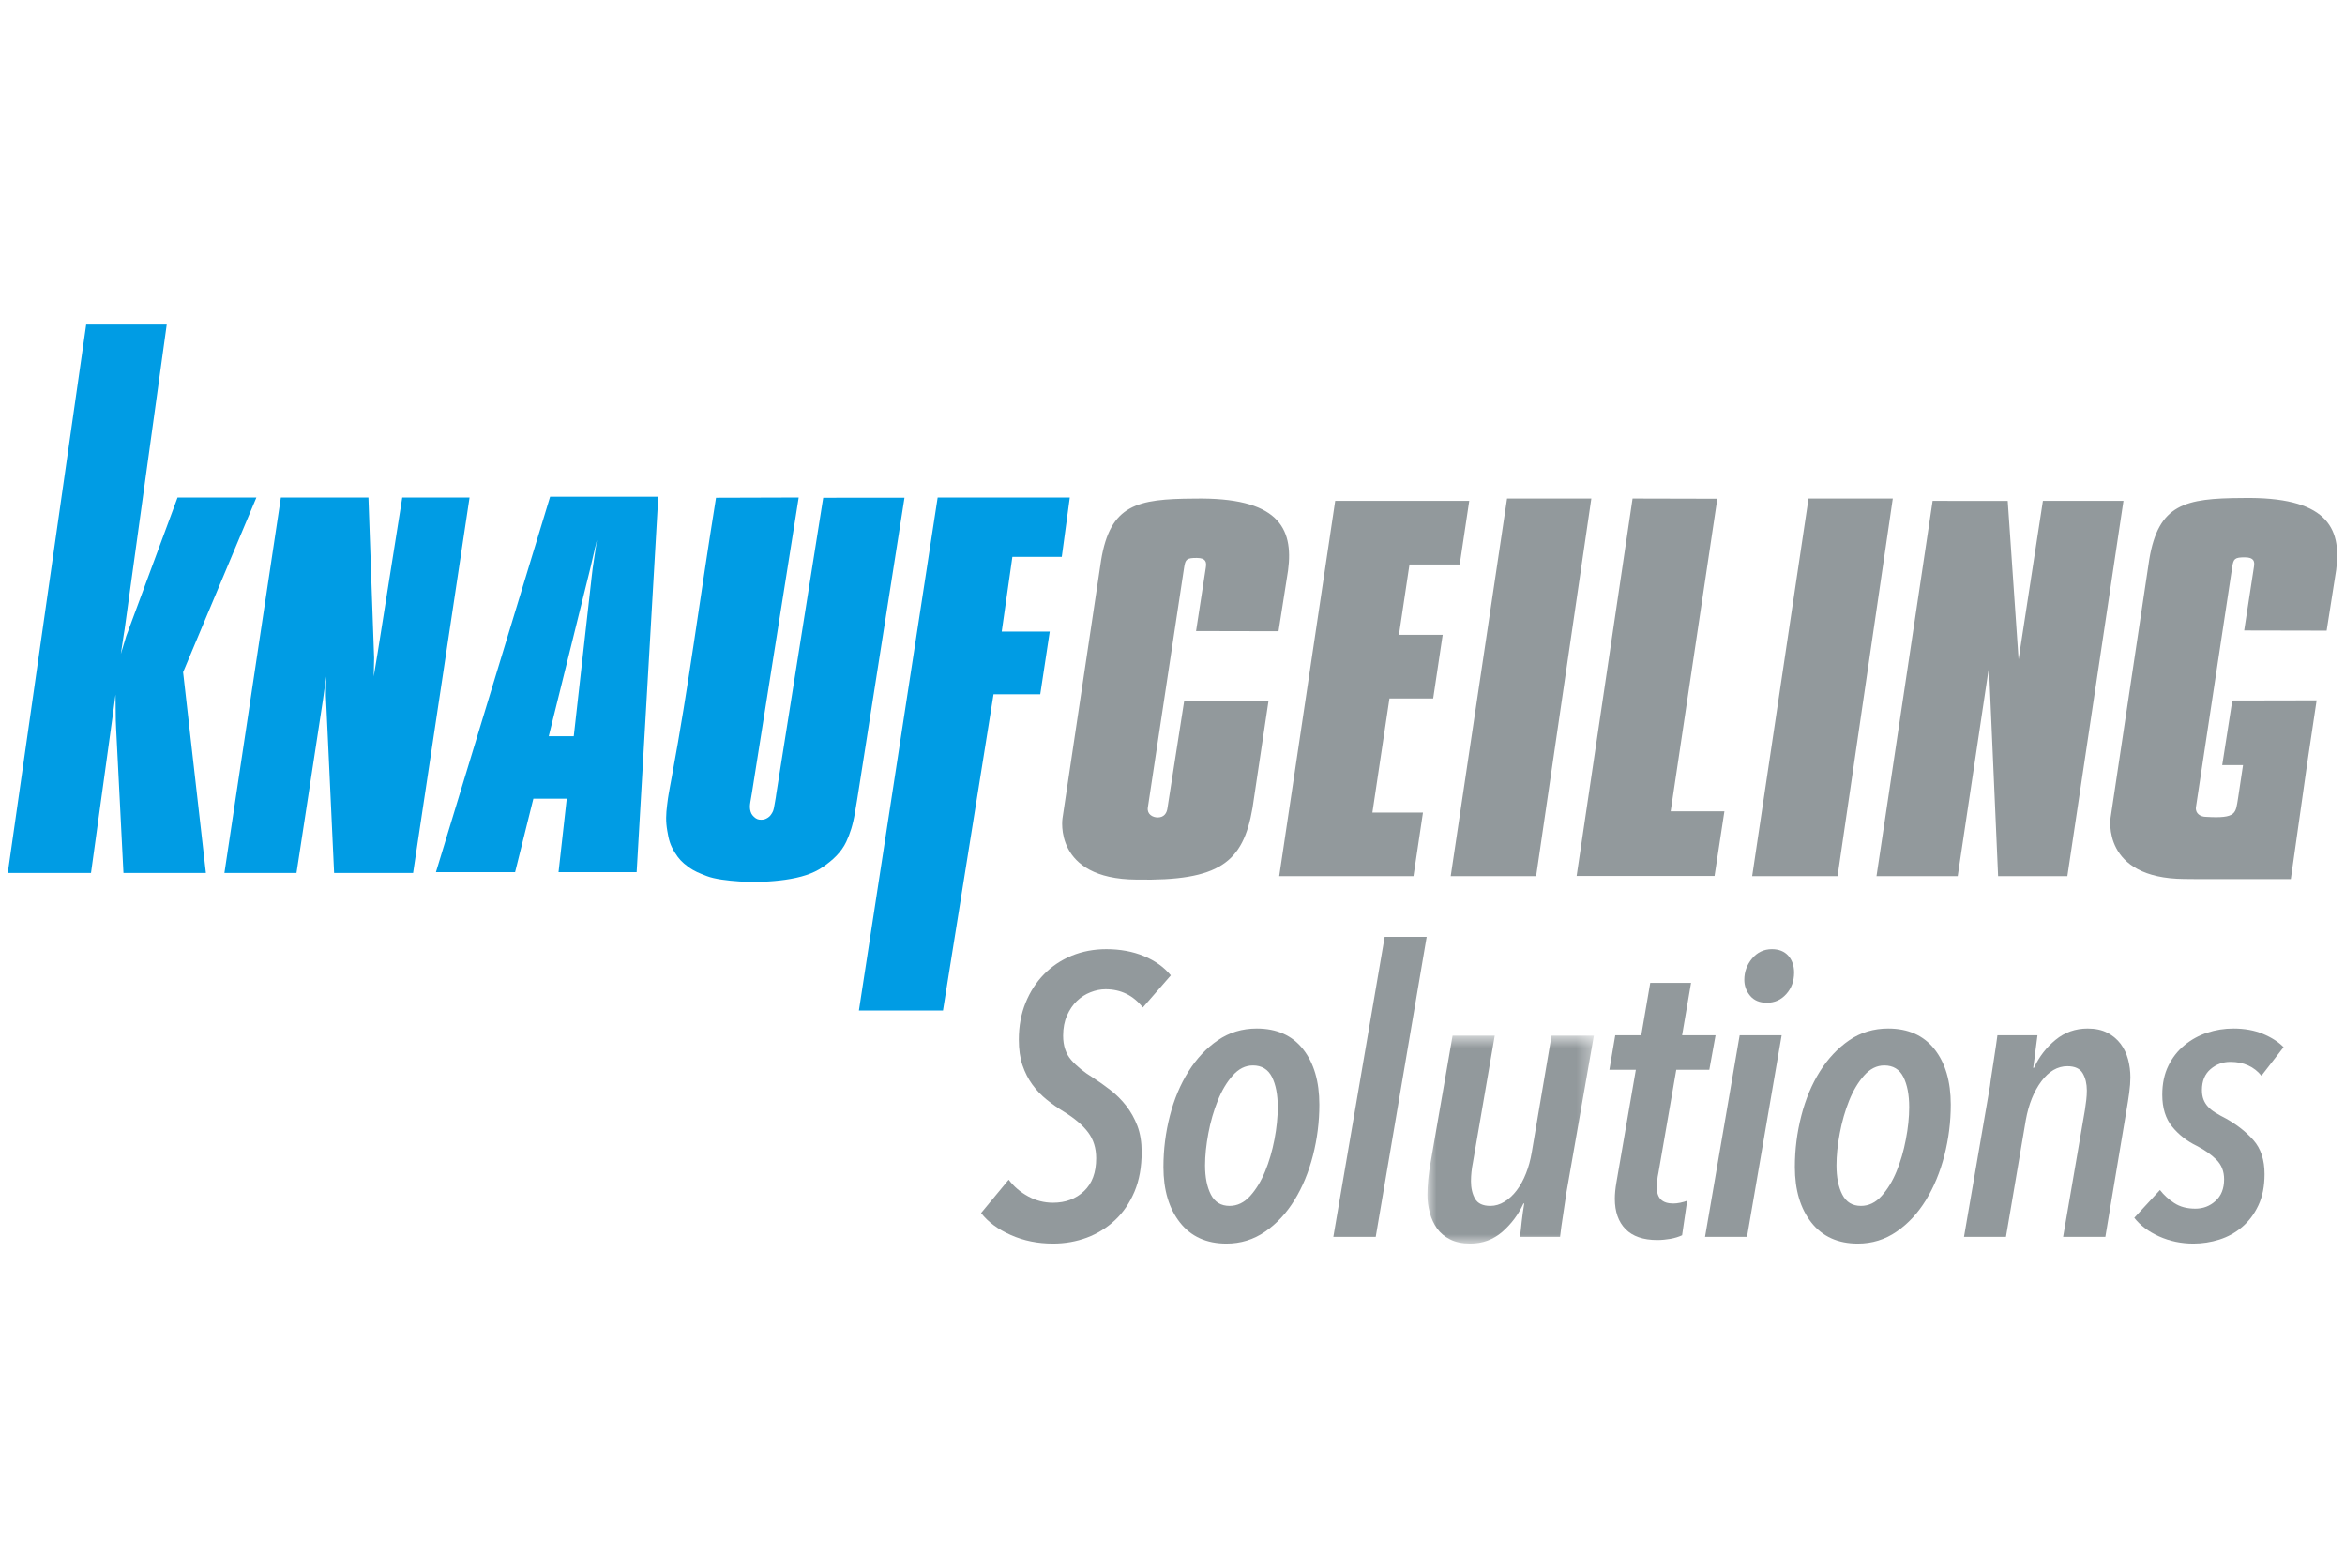 <svg width="151" height="101" viewBox="0 0 151 101" fill="none" xmlns="http://www.w3.org/2000/svg">
<path fill-rule="evenodd" clip-rule="evenodd" d="M5.55 20.906L0.5 56.226H5.86L7.24 46.225L7.279 45.946L7.439 44.731L7.457 46.395L7.479 46.944L7.95 56.226H13.259L11.79 43.292L16.51 32.043H11.433L8.251 40.64L8.13 40.962L7.781 42.121L7.974 40.842L8.02 40.565L10.736 20.906H5.55Z" fill="#009CE4"/>
<path fill-rule="evenodd" clip-rule="evenodd" d="M18.086 32.043H23.724L24.079 42.057L24.091 42.367L24.065 43.571L24.318 42.046L25.903 32.043H30.236L26.6 56.225H21.515L20.997 45.086L20.984 44.794L21.003 43.571L20.79 45.121L19.092 56.225H14.451L18.086 32.043Z" fill="#009CE4"/>
<path fill-rule="evenodd" clip-rule="evenodd" d="M60.379 32.043L55.308 65.083H60.721L63.976 44.718H66.984L67.596 40.678H64.503L65.19 35.865H68.37L68.887 32.043H60.379Z" fill="#009CE4"/>
<path fill-rule="evenodd" clip-rule="evenodd" d="M35.335 47.417L37.909 37.018L38.022 36.556L38.438 34.773L38.164 36.607L38.107 37.083L36.946 47.419L35.335 47.417ZM33.168 56.174L34.344 51.442H36.494L35.965 56.174H40.995L42.388 31.99H35.424L28.071 56.174H33.168Z" fill="#009CE4"/>
<path fill-rule="evenodd" clip-rule="evenodd" d="M49.985 51.146L53.009 32.059L58.243 32.055L55.325 50.672C55.064 52.346 55.325 50.672 55.054 52.336C54.924 53.122 54.729 53.714 54.494 54.214C54.172 54.903 53.603 55.418 52.958 55.858C52.352 56.273 51.564 56.519 50.56 56.663C49.659 56.792 48.629 56.835 47.618 56.77C46.856 56.721 46.007 56.618 45.512 56.425C45.026 56.235 44.718 56.125 44.31 55.824C43.913 55.534 43.711 55.319 43.449 54.901C43.147 54.411 43.064 54.085 42.967 53.505C42.863 52.901 42.882 52.435 42.959 51.829C43.042 51.142 43.072 51.095 43.149 50.625C43.188 50.398 43.23 50.216 43.257 50.045C44.387 43.945 44.941 39.321 46.106 32.059L51.43 32.043L48.416 51.077L48.321 51.639C48.321 51.639 48.262 51.94 48.301 52.129C48.339 52.336 48.392 52.463 48.546 52.605C48.688 52.739 48.814 52.798 49.012 52.796C49.187 52.794 49.294 52.761 49.442 52.666C49.574 52.581 49.63 52.5 49.713 52.366C49.849 52.143 49.835 51.977 49.892 51.722C49.942 51.498 49.985 51.146 49.985 51.146Z" fill="#009CE4"/>
<path fill-rule="evenodd" clip-rule="evenodd" d="M85.977 32.259L82.371 56.429H91.017L91.629 52.333H88.372L89.471 44.984H92.286L92.898 40.888H90.082L90.76 36.357H93.995L94.608 32.259H85.977Z" fill="#92999C"/>
<path fill-rule="evenodd" clip-rule="evenodd" d="M131.548 32.259L129.982 42.468L129.282 32.262L124.446 32.259L120.832 56.429H126.061L128.074 42.962L128.663 56.429H133.122L136.735 32.259H131.548Z" fill="#92999C"/>
<path fill-rule="evenodd" clip-rule="evenodd" d="M77.017 40.644L77.646 36.547C77.702 36.198 77.648 35.94 77.073 35.935C76.392 35.929 76.333 36.041 76.251 36.531L73.91 52.023C73.856 52.442 74.217 52.648 74.549 52.648C74.96 52.648 75.136 52.365 75.177 52.037L76.251 45.155L81.682 45.145L80.652 52.036C80.049 55.555 78.521 56.751 73.176 56.651C67.806 56.618 68.415 52.709 68.415 52.709L70.902 36.084C71.494 32.493 73.212 32.133 76.892 32.113C82.266 32.013 83.313 33.964 82.94 36.747L82.327 40.655L77.017 40.644Z" fill="#92999C"/>
<path fill-rule="evenodd" clip-rule="evenodd" d="M93.415 56.43L97.044 32.109H102.47L98.915 56.43H93.415Z" fill="#92999C"/>
<path fill-rule="evenodd" clip-rule="evenodd" d="M112.826 56.43L116.455 32.109H121.881L118.325 56.43H112.826Z" fill="#92999C"/>
<path fill-rule="evenodd" clip-rule="evenodd" d="M107.578 52.253L110.582 32.122L105.125 32.109L101.523 56.417H110.404L111.038 52.253H107.578Z" fill="#92999C"/>
<path fill-rule="evenodd" clip-rule="evenodd" d="M144.383 32.075C140.703 32.094 138.986 32.455 138.394 36.045L135.906 52.671C135.906 52.671 135.297 56.58 140.667 56.612C140.873 56.616 141.063 56.615 141.257 56.615L141.253 56.618H147.512L148.567 49.164L149.173 45.106L143.742 45.117L143.093 49.279H144.433L144.118 51.382C143.952 52.376 144.046 52.733 142.041 52.61C141.708 52.61 141.347 52.404 141.402 51.985L143.742 36.493C143.825 36.003 143.883 35.891 144.565 35.897C145.14 35.902 145.194 36.16 145.137 36.509L144.508 40.606L149.818 40.617L150.431 36.709C150.805 33.926 149.758 31.975 144.383 32.075Z" fill="#92999C"/>
<path fill-rule="evenodd" clip-rule="evenodd" d="M73.591 64.889C72.971 64.107 72.172 63.714 71.187 63.714C70.868 63.714 70.548 63.779 70.222 63.907C69.896 64.033 69.605 64.22 69.346 64.467C69.087 64.716 68.874 65.027 68.709 65.4C68.541 65.775 68.457 66.21 68.457 66.703C68.457 67.352 68.632 67.876 68.983 68.275C69.333 68.675 69.8 69.055 70.385 69.413C70.752 69.65 71.123 69.914 71.5 70.206C71.875 70.494 72.214 70.83 72.512 71.213C72.813 71.597 73.055 72.032 73.24 72.515C73.423 73.002 73.514 73.559 73.514 74.191C73.514 75.161 73.361 76.013 73.053 76.746C72.742 77.479 72.325 78.091 71.799 78.584C71.273 79.078 70.668 79.453 69.985 79.71C69.301 79.964 68.573 80.092 67.806 80.092C66.821 80.092 65.918 79.91 65.091 79.542C64.264 79.177 63.625 78.705 63.175 78.125L64.952 75.978C65.286 76.422 65.703 76.78 66.204 77.052C66.705 77.326 67.238 77.461 67.806 77.461C68.608 77.461 69.272 77.215 69.797 76.719C70.323 76.225 70.585 75.519 70.585 74.599C70.585 73.952 70.414 73.399 70.071 72.938C69.731 72.478 69.2 72.027 68.482 71.585C68.114 71.363 67.756 71.111 67.406 70.83C67.055 70.549 66.747 70.225 66.48 69.86C66.211 69.492 65.999 69.075 65.841 68.609C65.683 68.14 65.604 67.589 65.604 66.96C65.604 66.091 65.75 65.299 66.041 64.583C66.332 63.867 66.729 63.255 67.231 62.744C67.731 62.234 68.324 61.836 69.007 61.555C69.694 61.274 70.437 61.133 71.236 61.133C72.137 61.133 72.947 61.283 73.665 61.582C74.383 61.878 74.958 62.293 75.392 62.821L73.591 64.889Z" fill="#92999C"/>
<path fill-rule="evenodd" clip-rule="evenodd" d="M82.278 71.304C82.278 70.502 82.152 69.855 81.903 69.361C81.651 68.868 81.242 68.621 80.677 68.621C80.19 68.621 79.758 68.838 79.374 69.272C78.988 69.707 78.668 70.247 78.411 70.894C78.152 71.541 77.949 72.239 77.808 72.989C77.668 73.74 77.596 74.428 77.596 75.06C77.596 75.825 77.722 76.452 77.971 76.936C78.221 77.422 78.623 77.666 79.173 77.666C79.674 77.666 80.116 77.452 80.501 77.027C80.884 76.6 81.205 76.072 81.464 75.443C81.723 74.813 81.923 74.127 82.066 73.384C82.207 72.644 82.278 71.95 82.278 71.304ZM84.956 71.151C84.956 72.256 84.818 73.347 84.544 74.421C84.268 75.494 83.873 76.452 83.354 77.294C82.836 78.138 82.207 78.814 81.464 79.325C80.721 79.836 79.892 80.092 78.974 80.092C77.688 80.092 76.691 79.641 75.982 78.738C75.272 77.837 74.916 76.642 74.916 75.161C74.916 74.036 75.054 72.938 75.331 71.864C75.605 70.793 76.007 69.838 76.533 69.003C77.058 68.169 77.688 67.5 78.423 66.997C79.156 66.496 79.99 66.244 80.926 66.244C82.212 66.244 83.204 66.686 83.905 67.572C84.606 68.458 84.956 69.65 84.956 71.151Z" fill="#92999C"/>
<path fill-rule="evenodd" clip-rule="evenodd" d="M88.587 79.659H85.857L89.162 60.341H91.867L88.587 79.659Z" fill="#92999C"/>
<mask id="mask0" mask-type="alpha" maskUnits="userSpaceOnUse" x="91" y="66" width="12" height="15">
<path fill-rule="evenodd" clip-rule="evenodd" d="M91.916 66.703H102.633V80.092H91.916V66.703Z" fill="white"/>
</mask>
<g mask="url(#mask0)">
<path fill-rule="evenodd" clip-rule="evenodd" d="M100.93 76.44C100.895 76.61 100.861 76.844 100.816 77.141C100.776 77.439 100.727 77.748 100.678 78.069C100.628 78.39 100.584 78.695 100.54 78.989C100.5 79.283 100.471 79.507 100.456 79.658H97.874C97.909 79.401 97.948 79.076 97.987 78.673C98.032 78.273 98.086 77.886 98.15 77.511H98.101C97.77 78.227 97.311 78.836 96.734 79.34C96.151 79.841 95.465 80.093 94.67 80.093C94.167 80.093 93.737 80.004 93.382 79.826C93.027 79.651 92.745 79.414 92.536 79.12C92.326 78.824 92.168 78.486 92.069 78.108C91.966 77.728 91.916 77.341 91.916 76.951C91.916 76.677 91.933 76.353 91.966 75.978C92 75.606 92.052 75.238 92.118 74.88L93.535 66.703H96.25L94.848 74.855C94.764 75.28 94.72 75.689 94.72 76.082C94.72 76.524 94.809 76.899 94.982 77.205C95.159 77.511 95.485 77.666 95.969 77.666C96.285 77.666 96.586 77.575 96.877 77.397C97.168 77.217 97.43 76.975 97.662 76.669C97.894 76.363 98.096 76 98.259 75.583C98.427 75.166 98.55 74.71 98.634 74.216L99.908 66.703H102.633L100.93 76.44Z" fill="#92999C"/>
</g>
<path fill-rule="evenodd" clip-rule="evenodd" d="M110.066 68.902H107.939L106.789 75.544C106.754 75.697 106.729 75.865 106.712 76.042C106.695 76.223 106.688 76.371 106.688 76.489C106.688 77.17 107.038 77.511 107.739 77.511C107.872 77.511 108.023 77.496 108.191 77.462C108.356 77.427 108.507 77.385 108.64 77.333L108.314 79.557C108.097 79.658 107.848 79.735 107.564 79.787C107.28 79.836 106.996 79.863 106.712 79.863C105.811 79.863 105.13 79.629 104.671 79.16C104.212 78.691 103.983 78.039 103.983 77.205C103.983 76.899 104.017 76.551 104.084 76.158L105.335 68.902H103.632L104.01 66.678H105.685L106.263 63.305H108.891L108.314 66.678H110.469L110.066 68.902Z" fill="#92999C"/>
<path fill-rule="evenodd" clip-rule="evenodd" d="M115.526 62.641C115.526 63.186 115.358 63.648 115.025 64.02C114.691 64.396 114.275 64.583 113.773 64.583C113.305 64.583 112.947 64.435 112.697 64.136C112.446 63.838 112.32 63.492 112.32 63.102C112.32 62.592 112.487 62.135 112.821 61.735C113.157 61.335 113.581 61.133 114.099 61.133C114.548 61.133 114.899 61.274 115.151 61.555C115.4 61.836 115.526 62.199 115.526 62.641ZM112.495 79.658H109.792L112.021 66.679H114.724L112.495 79.658Z" fill="#92999C"/>
<path fill-rule="evenodd" clip-rule="evenodd" d="M122.937 71.304C122.937 70.502 122.811 69.855 122.56 69.361C122.31 68.868 121.901 68.621 121.333 68.621C120.849 68.621 120.415 68.838 120.032 69.272C119.647 69.707 119.326 70.247 119.067 70.894C118.808 71.541 118.608 72.239 118.467 72.989C118.324 73.74 118.255 74.428 118.255 75.06C118.255 75.825 118.379 76.452 118.63 76.936C118.88 77.422 119.282 77.666 119.832 77.666C120.333 77.666 120.775 77.452 121.158 77.027C121.543 76.6 121.864 76.072 122.123 75.443C122.382 74.813 122.582 74.127 122.722 73.384C122.866 72.644 122.937 71.95 122.937 71.304ZM125.615 71.151C125.615 72.256 125.477 73.347 125.203 74.421C124.927 75.494 124.529 76.452 124.013 77.294C123.495 78.138 122.866 78.814 122.123 79.325C121.38 79.836 120.548 80.092 119.632 80.092C118.347 80.092 117.35 79.641 116.639 78.738C115.93 77.837 115.575 76.642 115.575 75.161C115.575 74.036 115.713 72.938 115.99 71.864C116.264 70.793 116.663 69.838 117.189 69.003C117.717 68.169 118.347 67.5 119.08 66.997C119.815 66.496 120.649 66.244 121.585 66.244C122.868 66.244 123.863 66.686 124.564 67.572C125.265 68.458 125.615 69.65 125.615 71.151Z" fill="#92999C"/>
<path fill-rule="evenodd" clip-rule="evenodd" d="M137.181 69.386C137.181 69.677 137.156 70.005 137.106 70.371C137.057 70.736 137 71.106 136.934 71.481L135.569 79.658H132.849L134.253 71.489C134.285 71.267 134.315 71.052 134.34 70.847C134.364 70.642 134.377 70.44 134.377 70.233C134.377 69.805 134.291 69.44 134.115 69.132C133.94 68.826 133.609 68.67 133.125 68.67C132.491 68.67 131.931 68.996 131.447 69.645C130.964 70.294 130.63 71.121 130.448 72.128L129.169 79.658H126.467L128.143 69.924C128.16 69.754 128.194 69.509 128.244 69.196C128.293 68.88 128.345 68.556 128.394 68.223C128.444 67.893 128.491 67.584 128.532 67.305C128.572 67.024 128.601 66.814 128.619 66.678H131.198C131.163 66.918 131.124 67.241 131.072 67.648C131.023 68.058 130.973 68.433 130.921 68.774H130.973C131.307 68.058 131.77 67.458 132.363 66.972C132.955 66.486 133.644 66.244 134.426 66.244C134.922 66.244 135.344 66.333 135.692 66.513C136.04 66.691 136.324 66.93 136.549 67.226C136.771 67.525 136.934 67.863 137.033 68.236C137.131 68.611 137.181 68.996 137.181 69.386Z" fill="#92999C"/>
<path fill-rule="evenodd" clip-rule="evenodd" d="M145.619 69.285C145.385 68.996 145.103 68.774 144.767 68.621C144.434 68.468 144.049 68.391 143.617 68.391C143.131 68.391 142.707 68.547 142.339 68.863C141.973 69.178 141.788 69.625 141.788 70.205C141.788 70.442 141.823 70.647 141.89 70.817C141.956 70.988 142.052 71.141 142.176 71.276C142.302 71.415 142.46 71.541 142.652 71.661C142.845 71.78 143.074 71.908 143.341 72.044C144.042 72.436 144.632 72.9 145.106 73.436C145.582 73.974 145.819 74.702 145.819 75.62C145.819 76.405 145.686 77.076 145.419 77.639C145.152 78.202 144.802 78.666 144.368 79.031C143.933 79.399 143.445 79.665 142.904 79.836C142.361 80.006 141.806 80.092 141.238 80.092C140.453 80.092 139.72 79.939 139.034 79.633C138.35 79.325 137.817 78.925 137.432 78.431L139.086 76.642C139.335 76.968 139.644 77.247 140.011 77.486C140.379 77.725 140.828 77.844 141.364 77.844C141.865 77.844 142.297 77.679 142.665 77.345C143.032 77.015 143.215 76.551 143.215 75.953C143.215 75.443 143.05 75.02 142.716 74.688C142.381 74.357 141.964 74.063 141.463 73.806C140.828 73.5 140.3 73.088 139.873 72.567C139.449 72.049 139.234 71.363 139.234 70.511C139.234 69.796 139.365 69.174 139.624 68.645C139.881 68.117 140.229 67.676 140.663 67.318C141.095 66.96 141.584 66.691 142.127 66.513C142.67 66.333 143.232 66.244 143.817 66.244C144.535 66.244 145.17 66.36 145.72 66.59C146.27 66.819 146.712 67.105 147.045 67.444L145.619 69.285Z" fill="#92999C"/>
</svg>

